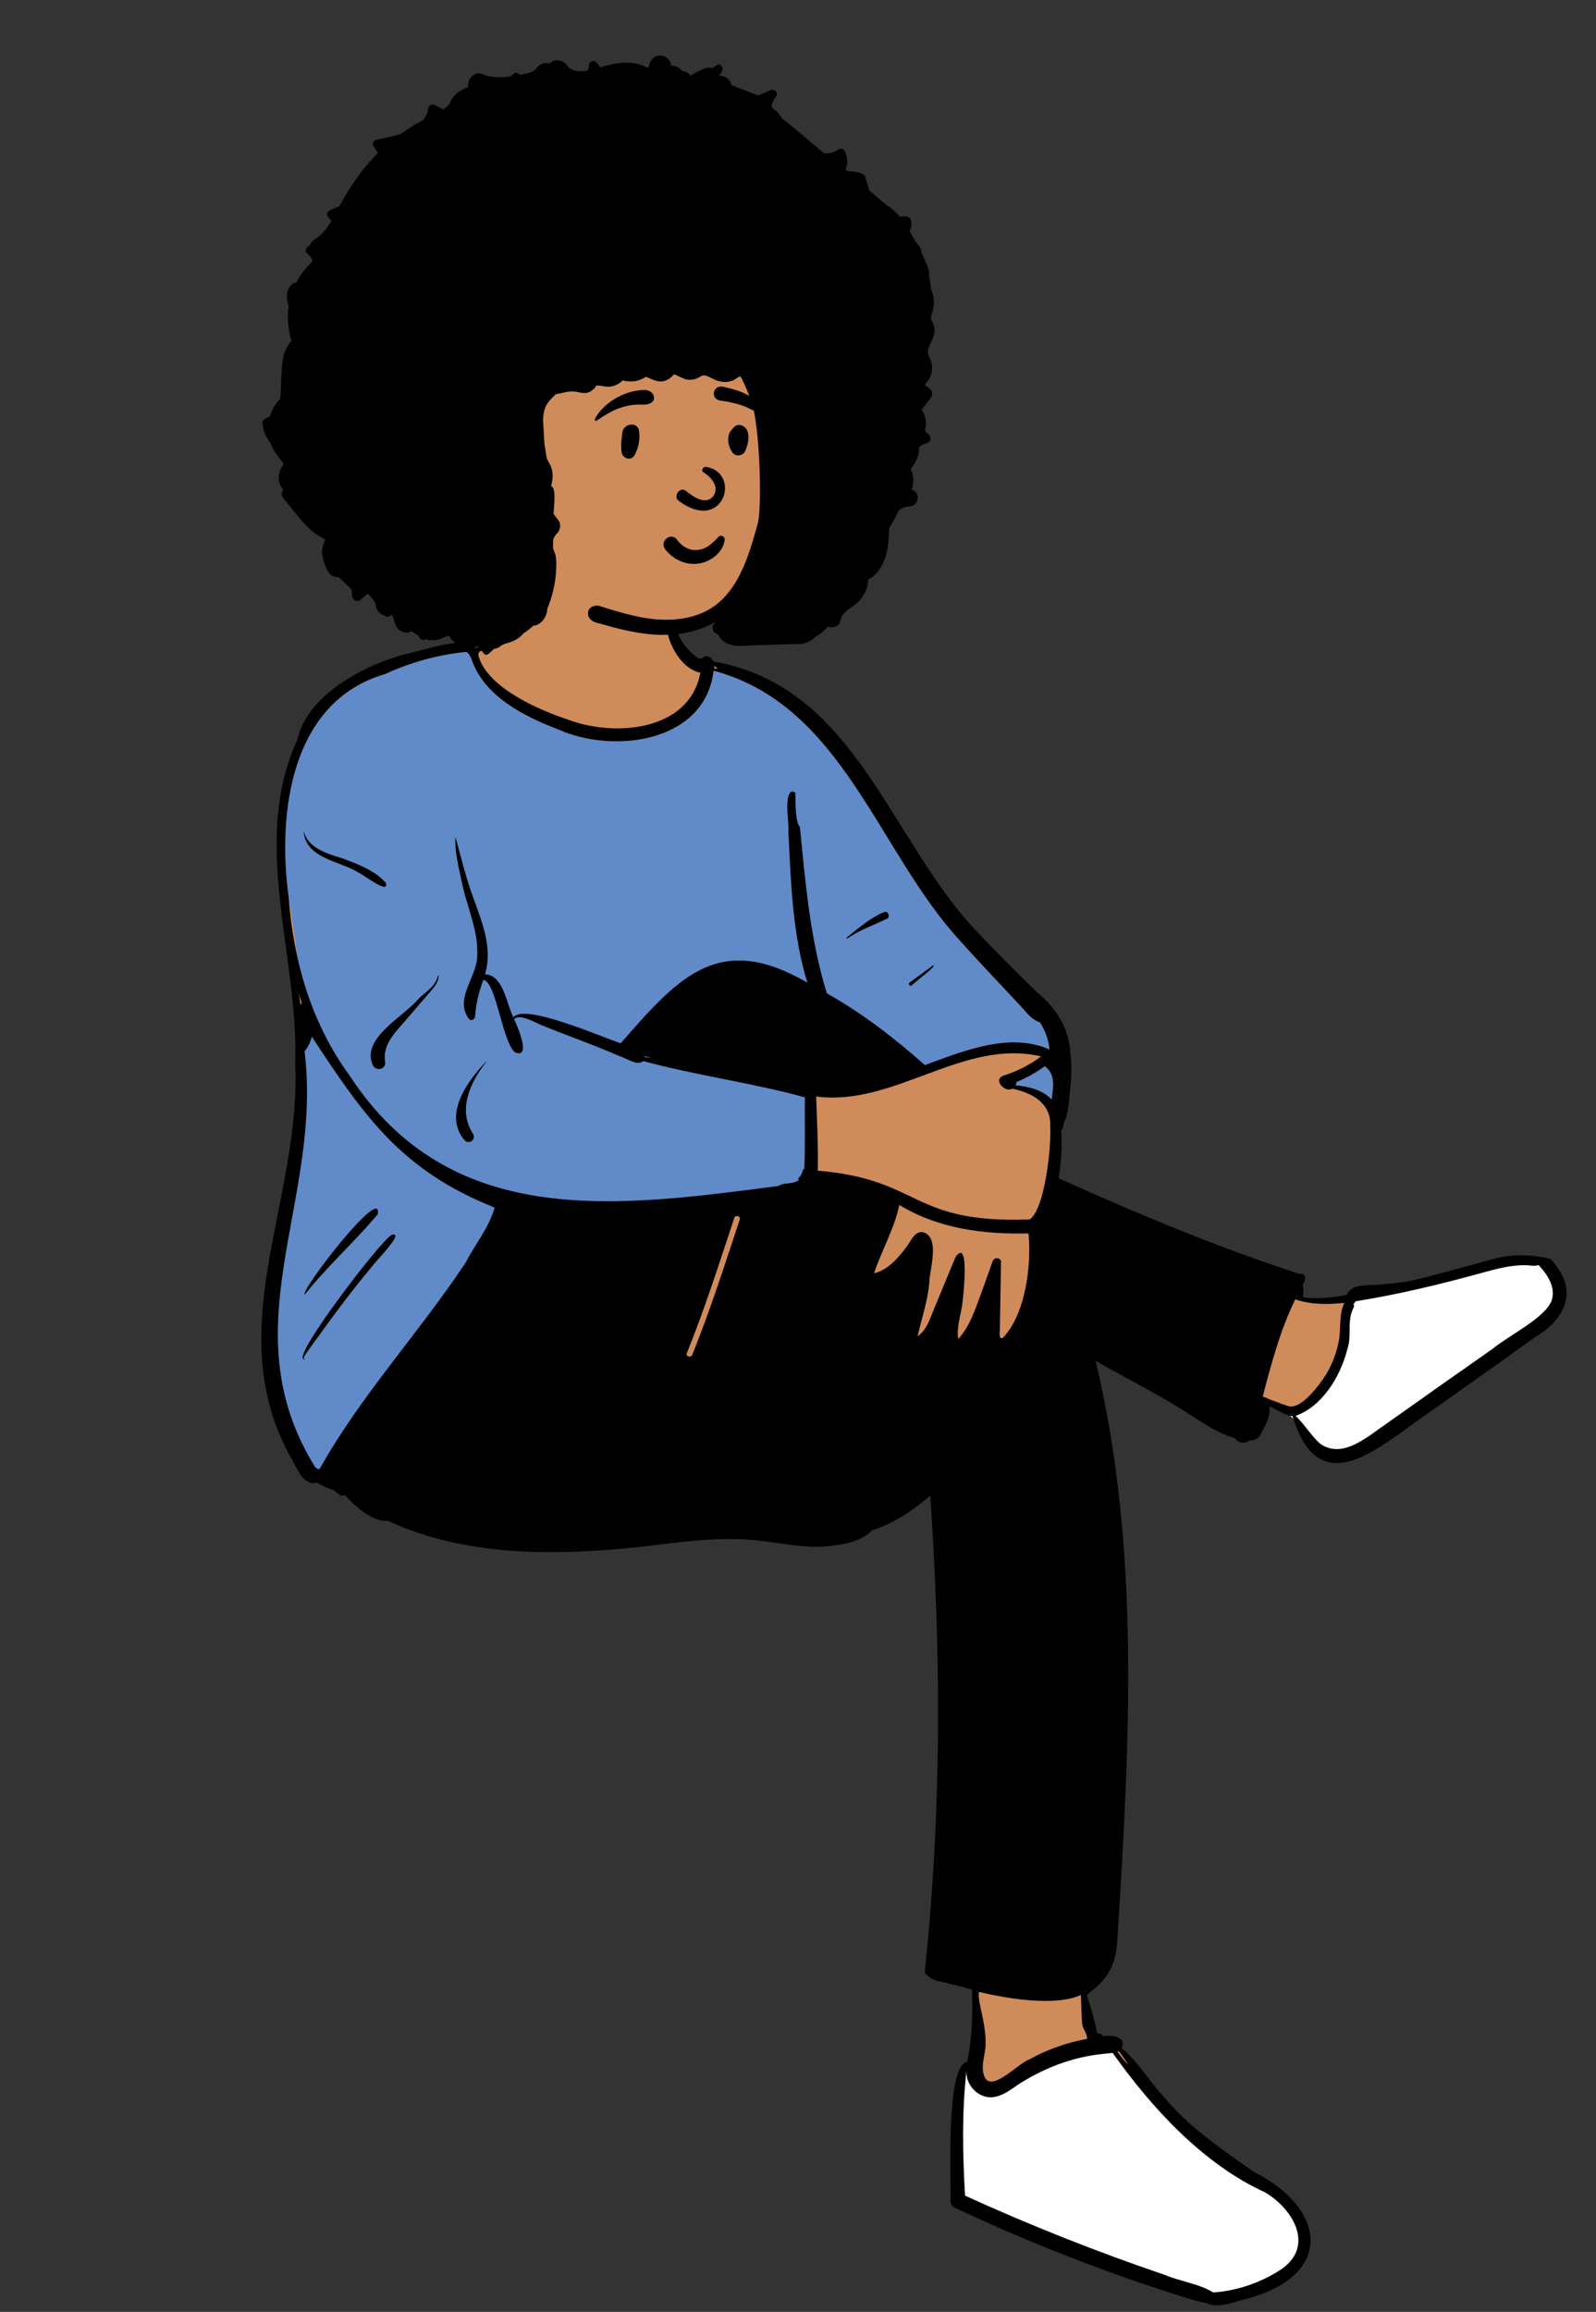 <svg width="96" height="139" viewBox="0 0 96 139" fill="none" xmlns="http://www.w3.org/2000/svg">
<rect x="0" y="0" width="96" height="139" fill="#333333" stroke="none"/>
<path fill-rule="evenodd" clip-rule="evenodd" d="M93.234 75.91C92.812 75.788 92.285 75.757 91.824 75.735C90.193 75.638 88.53 76.421 86.931 76.773C86.231 76.948 85.49 77.153 84.741 77.305C84.076 77.396 83.388 77.465 82.697 77.508C82.138 77.525 81.488 77.482 81.297 78.073C80.174 78.292 79.18 78.383 78.109 78.197C78.21 77.853 78.267 77.495 78.163 77.125C78.216 77.037 78.287 76.919 78.325 76.839H78.196C76.317 76.082 74.285 75.565 72.396 74.781C69.931 73.887 66.3 72.159 63.451 70.979C63.644 69.915 63.716 68.833 63.634 67.782L63.748 67.689C63.786 67.483 63.844 67.235 63.95 67.048C64.085 66.689 64.088 66.199 64.141 65.794C64.252 65.001 64.327 63.806 64.124 62.864C64.036 61.587 63.18 60.602 62.258 59.813C61.125 58.685 59.991 57.586 58.885 56.415C52.765 50.136 52.281 42.229 42.701 39.825L42.696 39.788C42.621 39.703 42.59 39.636 42.504 39.77C42.188 39.648 41.793 39.658 41.528 39.452C41.058 39.02 40.724 38.522 40.506 37.931C40.338 36.813 40.457 35.09 39.484 34.374C38.403 33.723 32.66 33.259 32.164 34.684C31.857 34.974 31.717 35.343 31.621 35.795C31.301 36.404 31.099 37.079 30.777 37.698C30.091 39.085 29.647 38.778 28.437 39.095C28.306 38.8 27.907 38.859 27.616 38.902C24.098 39.4 19.807 40.758 18.301 44.086L18.429 44.07C15.828 48.987 17.515 55.24 17.98 60.451C18.356 65.083 17.926 69.736 16.904 74.057C15.649 78.64 15.576 83.767 18.067 87.915C18.32 88.39 18.628 89.061 19.173 88.763C19.472 88.991 19.808 89.148 20.271 89.285C20.399 89.378 20.531 89.535 20.665 89.602C20.671 89.611 20.887 89.486 20.898 89.482C21.305 90.067 43.658 92.021 45.978 92.324C48.021 92.572 50.722 93.205 52.387 91.722C53.763 91.326 55.203 90.296 56.303 89.273C56.971 99.014 57.34 118.963 57.935 119.102C58.196 119.191 58.548 119.297 58.843 119.382C58.845 120.082 58.896 120.877 58.842 121.565C58.75 122.342 58.519 123.26 58.414 124.077C57.963 124.046 57.831 124.501 57.778 124.81C57.389 127.362 57.401 129.419 57.429 132.224C62.002 134.935 67.362 136.426 72.508 138.178C73.001 138.55 74.069 138.147 74.638 138.047C76.614 137.655 78.859 136.497 78.36 134.374C77.995 132.775 76.462 131.855 75.171 130.915C73.759 129.885 72.27 128.857 70.972 127.631C69.93 126.643 69.152 125.877 68.283 124.763C67.898 124.244 67.487 123.393 66.968 123.011C67.516 122.357 66.409 122.97 65.991 123.007C65.744 121.84 65.439 120.719 65.073 119.599L65.429 119.616C66.597 118.518 67.251 113.249 67.332 111.686C67.918 101.496 67.904 89.752 65.556 81.171C67.339 82.276 69.295 83.199 71.069 84.292C72.188 84.952 73.323 85.868 74.576 86.187C74.658 86.423 74.957 86.515 75.12 86.284C75.345 86.312 75.634 86.218 75.659 86.115C75.888 85.643 76.221 85.134 76.181 84.621C76.181 84.621 75.873 83.902 75.873 83.902C76.563 84.184 77.313 84.778 78.049 84.832C79.537 89.831 82.468 87.031 85.288 85.085C86.99 83.888 88.852 82.567 90.643 81.291C92.163 80.074 95.13 78.919 93.676 76.51" fill="#D08B5B"/>
<path fill-rule="evenodd" clip-rule="evenodd" d="M28.309 39.511C28.237 39.366 28.151 39.226 28.019 39.198C26.35 39.363 24.697 39.821 23.163 40.529C17.494 42.176 16.677 48.855 17.358 53.917C17.365 54.009 17.398 54.203 17.447 54.495C17.686 55.93 18.322 59.729 18.26 65.467C18.236 67.759 17.69 70.155 17.146 72.538C16.605 74.914 16.066 77.278 16.05 79.514C16.021 83.625 18.048 87.382 18.837 88.321C20.346 90.118 23.109 86.245 26.194 81.919C29.507 77.273 33.193 72.105 36.099 72.878C37.744 73.316 45.951 72.582 48.639 71.845C48.82 71.795 48.793 69.62 48.771 67.824C48.755 66.543 48.742 65.454 48.808 65.467C51.461 66.006 55.738 64.15 57.255 63.492C57.516 63.379 57.695 63.301 57.771 63.277C59.549 62.705 61.445 62.346 63.125 63.102C63.086 62.515 62.861 61.954 62.548 61.458C62.161 61.361 61.873 61.033 61.598 60.718C61.501 60.608 61.406 60.499 61.308 60.403C60.895 59.956 60.478 59.513 60.061 59.07C59.281 58.24 58.5 57.41 57.744 56.557C56.082 54.757 54.74 52.568 53.397 50.377C50.743 46.047 48.082 41.706 42.924 40.326C42.41 44.655 36.908 45.345 33.593 43.864L33.467 43.815L33.343 43.767C31.314 42.966 29.063 41.762 28.354 39.605L28.323 39.541L28.309 39.511ZM63.333 65.467C63.385 64.917 63.291 64.425 62.847 64.107C62.316 64.488 61.746 64.805 61.143 65.056C61.145 65.126 61.111 65.2 61.081 65.255C61.875 65.319 62.702 65.525 63.259 66.108C63.286 65.895 63.313 65.681 63.333 65.467Z" fill="#618AC9"/>
<path fill-rule="evenodd" clip-rule="evenodd" d="M67.033 123.197L67.108 123.303C69.845 127.168 72.873 130.077 76.086 131.566L76.194 131.616L76.204 131.622C77.121 132.16 77.881 133.014 78.179 133.891C78.528 134.918 78.233 135.885 77.242 136.593L77.211 136.614L77.206 136.618C75.958 137.438 74.486 137.949 73.039 138.051L72.985 138.054L72.915 138.059L72.855 138.022C72.471 137.783 72.102 137.646 71.314 137.419L70.982 137.323L70.844 137.283L70.776 137.262C70.489 137.175 70.296 137.109 70.094 137.027L70.029 137L69.815 136.927C65.956 135.612 62.145 134.105 58.394 132.414L58.173 132.314L57.835 132.16L57.827 132.026C57.656 129.087 57.663 126.741 57.907 124.532L57.915 124.46L58.355 124.501C58.291 125.363 59.148 126.092 59.957 125.817L59.981 125.808L59.993 125.805L60.026 125.794C60.254 125.72 60.444 125.613 60.781 125.382L61.031 125.21L61.094 125.167L61.14 125.137C61.163 125.122 61.184 125.108 61.206 125.094L61.237 125.074C62.623 124.201 64.114 123.613 65.629 123.363C65.754 123.34 65.883 123.32 66.024 123.303L66.18 123.284L66.34 123.267L66.838 123.218L67.033 123.197ZM92.611 75.802L92.71 75.909C93.038 76.263 93.287 76.609 93.445 76.967C93.641 77.413 93.683 77.855 93.537 78.282L93.525 78.315L93.522 78.321C93.276 78.89 92.698 79.393 91.592 80.128L91.424 80.238C91.247 80.354 90.769 80.664 90.624 80.761L90.561 80.803C90.301 80.978 90.105 81.12 89.949 81.249L89.923 81.27L89.553 81.529L88.793 82.061L88.229 82.457L87.84 82.73C86.356 83.773 84.924 84.785 83.524 85.78L83.453 85.828L83.397 85.867L83.317 85.924L83.204 86.005L82.827 86.276L82.752 86.329L82.678 86.382L82.603 86.434L82.527 86.487L82.452 86.537C81.687 87.053 81.123 87.309 80.522 87.344C80.094 87.369 79.691 87.263 79.317 87.012L79.29 86.994L79.278 86.986L79.238 86.95L79.204 86.919L79.171 86.888L79.139 86.856C78.966 86.689 78.81 86.508 78.564 86.202L78.357 85.942L78.275 85.84L78.214 85.765L78.17 85.713C78.036 85.551 77.934 85.439 77.818 85.326L77.78 85.288L77.519 85.038L77.859 84.918C79.231 84.432 80.354 82.888 80.815 81.12L80.831 81.057L80.834 81.047C80.918 80.811 80.948 80.569 80.956 80.174L80.96 79.874L80.962 79.774L80.964 79.707L80.966 79.642C80.983 79.169 81.035 78.9 81.184 78.602L81.202 78.565L81.209 78.553L81.216 78.542C81.225 78.528 81.227 78.526 81.223 78.519L81.145 78.386L81.237 78.267C81.278 78.214 81.323 78.162 81.376 78.106L81.399 78.082L81.45 78.028L81.523 78.017C83.82 77.651 86.176 77.113 88.984 76.342L89.267 76.264L89.408 76.226L89.503 76.201L89.597 76.176C90.526 75.933 91.093 75.84 91.742 75.848L91.797 75.849C91.857 75.85 91.908 75.853 91.995 75.861L92.085 75.869L92.126 75.873L92.165 75.876C92.311 75.886 92.389 75.88 92.465 75.855L92.474 75.851L92.611 75.802Z" fill="white"/>
<path fill-rule="evenodd" clip-rule="evenodd" d="M29.301 38.789C30.738 38.438 30.984 34.971 31.851 35.465C32.352 35.904 31.532 36.732 31.387 37.228L31.323 37.353C31.029 37.93 30.696 38.505 30.116 38.838C29.743 39.233 28.629 38.845 28.793 39.475C29.365 41.371 32.402 42.684 34.192 43.275C36.974 44.326 41.474 43.97 42.127 40.445C40.602 40.164 39.474 37.392 40.414 36.239C40.446 37.359 40.75 38.516 41.624 39.276L41.672 39.32C41.826 39.461 42.026 39.63 42.224 39.599C42.418 39.327 42.793 39.482 42.904 39.768C51.592 41.28 53.528 50.711 58.999 56.262C60.092 57.42 61.234 58.529 62.362 59.652C63.514 60.572 64.329 61.854 64.386 63.36C64.489 64.197 64.438 65.035 64.328 65.874L64.32 65.95C64.269 66.47 64.239 67.028 63.993 67.49C63.95 67.646 63.968 67.844 63.833 67.954C63.892 68.911 63.836 69.885 63.675 70.839L64.094 71.028C68.707 73.095 73.373 75.044 78.182 76.594C78.593 76.519 78.56 77 78.361 77.219C78.413 77.476 78.419 77.744 78.358 77.998C79.238 78.125 80.133 78.019 81.002 77.858C81.277 77.248 82.008 77.281 82.573 77.264C83.275 77.219 83.975 77.15 84.672 77.052C86.389 76.666 88.075 76.158 89.776 75.712C90.914 75.39 92.141 75.405 93.282 75.702C93.476 75.92 93.655 76.154 93.806 76.402C94.85 78.03 93.822 79.523 92.365 80.378C90.028 82.045 87.691 83.71 85.344 85.362L85.173 85.484C82.38 87.496 79.239 90.043 77.747 85.146C77.246 85.087 76.807 84.748 76.34 84.549C76.465 85.136 76.09 85.73 75.831 86.233C75.72 86.52 75.416 86.615 75.134 86.612C74.894 86.85 74.442 86.756 74.285 86.475C73.008 86.107 71.953 85.248 70.823 84.581C69.216 83.599 67.531 82.761 65.901 81.821C68.609 93.103 67.947 104.856 67.226 116.341L67.221 116.444C67.132 118.121 66.749 118.914 65.368 119.942C65.608 120.681 65.824 121.423 65.988 122.183C66.046 122.36 66.313 122.194 66.315 122.436C66.806 122.32 67.804 122.444 67.456 123.127C68.441 123.96 69.108 125.088 69.972 126.037C71.494 127.872 73.483 129.239 75.433 130.585C79.917 132.884 80.174 136.868 74.928 138.229L74.876 138.242C74.153 138.417 73.283 138.817 72.583 138.48C71.535 138.277 70.496 137.866 69.471 137.553C65.344 136.179 61.308 134.569 57.398 132.72C57.256 132.653 57.176 132.499 57.172 132.346C57.215 131.077 56.873 124.123 58.181 123.973C58.472 122.552 58.518 121.086 58.465 119.636C58.041 119.501 57.612 119.372 57.173 119.288C56.746 119.153 56.08 119.122 55.794 118.775C55.691 118.737 55.616 118.645 55.632 118.499C55.862 116.32 56.038 114.135 56.165 111.947C56.603 104.61 56.454 97.251 55.956 89.922C54.929 90.815 53.759 91.598 52.456 92.014C51.737 92.739 50.584 92.895 49.603 92.983C48.341 93.061 47.101 92.808 45.855 92.65C43.74 92.382 41.64 92.619 39.54 92.882L38.822 92.972C33.681 93.539 28.126 93.657 23.334 91.445C22.432 91.526 21.312 90.545 20.75 89.889C20.501 90.043 20.257 89.742 20.059 89.583C19.732 89.483 19.361 89.34 19.065 89.13C18.312 89.378 17.907 88.395 17.621 87.86C13.085 80.042 18.136 72.26 17.756 63.97C17.986 57.471 15.041 50.699 17.888 44.466C18.464 41.828 21.832 40.005 24.367 39.334C25.185 39.198 28.278 38.073 28.618 39.019C28.779 38.806 29.055 38.79 29.301 38.789ZM66.928 123.432C66.503 123.478 66.089 123.504 65.669 123.582C64.135 123.835 62.672 124.433 61.354 125.263C60.928 125.531 60.547 125.868 60.057 126.017C59.05 126.385 58.061 125.472 58.135 124.485C57.854 126.966 57.902 129.519 58.048 132.013C61.985 133.806 66.01 135.404 70.108 136.792C71.031 137.181 72.124 137.306 72.971 137.832C74.417 137.741 75.871 137.23 77.085 136.431C79.099 135.025 77.762 132.795 76.093 131.814C72.418 130.145 69.291 126.768 66.928 123.432ZM58.878 119.762C58.801 120.498 59.356 121.644 59.278 123.11C59.218 123.568 59.076 124.047 59.125 124.507C59.351 126.211 61.185 124.045 61.943 123.808C63.019 123.212 64.189 122.807 65.39 122.585C65.383 122.192 65.124 122.035 65.09 121.646C65.042 121.074 65.044 120.524 65.018 119.946C63.455 120.661 60.536 120.156 58.878 119.762ZM67.299 123.321C67.272 123.339 67.243 123.355 67.214 123.368C67.431 123.633 67.619 123.927 67.877 124.155L67.767 123.983C67.62 123.755 67.47 123.527 67.299 123.321ZM18.756 62.328C18.678 62.65 18.534 62.953 18.319 63.21C19.429 72.264 13.72 79.812 18.969 88.23C19.035 88.261 19.096 88.3 19.154 88.348C19.185 88.328 19.216 88.306 19.246 88.284C21.706 83.903 25.208 80.124 27.998 75.931C28.534 74.879 29.415 73.82 29.753 72.604C24.145 70.376 21.906 67.124 18.756 62.328ZM92.549 76.061C92.311 76.146 92.046 76.076 91.793 76.071C90.892 76.052 90.012 76.288 89.15 76.527C86.644 77.217 84.125 77.828 81.558 78.236C81.506 78.29 81.457 78.345 81.412 78.403C81.456 78.479 81.463 78.574 81.398 78.668C81.011 79.413 81.324 80.324 81.043 81.121C80.635 82.735 79.551 84.555 77.933 85.127C78.472 85.645 78.859 86.311 79.415 86.811C80.781 87.753 82.286 86.348 83.401 85.595C85.525 84.085 87.654 82.586 89.789 81.093C90.746 80.295 92.862 79.289 93.32 78.232C93.613 77.422 93.079 76.632 92.549 76.061ZM77.913 78.118C76.999 79.994 76.471 81.989 75.943 84.004C76.493 84.156 76.998 84.394 77.538 84.554C78.298 84.726 79.371 83.247 79.752 82.66C80.145 82.004 80.42 81.283 80.548 80.527C80.656 79.787 80.541 79.019 80.861 78.334C79.871 78.436 78.866 78.457 77.913 78.118ZM23.568 74.247C24.427 74.005 22.474 75.959 22.361 76.168C21.091 77.676 19.928 79.27 18.774 80.868L18.424 81.354C18.39 81.403 18.158 81.748 18.326 81.704C18.341 81.7 18.349 81.72 18.336 81.728C17.269 81.918 23.053 74.379 23.568 74.247ZM44.495 73.324C44.565 73.114 44.235 73.023 44.166 73.233L43.947 73.896C43.121 76.402 42.301 78.911 41.314 81.359C41.231 81.564 41.561 81.654 41.643 81.451C42.717 78.787 43.594 76.05 44.495 73.324ZM54.094 72.447C53.794 73.884 53.033 75.18 52.572 76.555C53.438 76.363 54.105 75.55 54.61 74.852L54.625 74.829C54.863 74.46 55.14 73.883 55.681 74.144C56.502 74.624 55.913 76.326 55.898 77.133C55.794 78.239 55.437 79.273 55.193 80.348C55.819 79.917 55.999 79.069 56.304 78.407L57.478 75.573C58.341 74.383 57.94 77.946 57.896 78.283C57.825 79.022 57.516 79.765 57.638 80.509C58.124 79.982 58.431 79.319 58.688 78.647C59.046 77.713 59.372 76.766 59.712 75.825C59.829 75.523 60.275 75.629 60.211 75.961C60.189 77.029 60.171 78.097 60.154 79.165L60.142 79.966C60.139 80.117 60.065 80.561 60.325 80.438C61.694 78.993 62.045 76.102 61.867 74.16C59.176 74.225 56.432 73.874 54.094 72.447ZM78.034 77.84C78.022 77.875 78.01 77.91 77.997 77.946C78.005 77.947 78.013 77.949 78.021 77.951C78.026 77.914 78.03 77.877 78.034 77.84ZM18.328 77.84C18.03 77.618 23.046 71.137 22.721 73.008C21.321 74.674 19.69 76.134 18.328 77.84ZM62.623 63.518C57.932 62.409 53.801 66.552 49.091 65.926C49.145 67.41 49.221 68.904 49.191 70.388C55.447 70.907 54.735 73.587 61.936 73.317C62.867 72.69 63.249 68.846 63.17 67.685C63.23 66.313 62.057 65.697 60.888 65.456C60.466 65.713 59.709 64.947 60.336 64.678C61.161 64.428 61.933 64.035 62.623 63.518ZM28.019 39.198C26.35 39.364 24.697 39.821 23.164 40.529C17.494 42.176 16.677 48.855 17.358 53.917C17.641 57.766 18.732 61.531 21.025 64.661C27.13 74.032 37.241 72.548 46.818 71.308C47.163 71.067 47.748 71.238 48.081 70.919C48.046 70.907 48.015 70.89 47.988 70.87C48.148 70.744 48.272 70.524 48.309 70.29L48.378 70.297C48.445 68.843 48.391 67.419 48.413 65.977C45.266 65.108 41.891 64.664 38.702 63.799C38.339 64.053 37.921 63.761 37.567 63.622C36.649 63.229 35.723 62.856 34.79 62.501L34.556 62.412C33.948 62.183 33.34 61.947 32.738 61.702L32.512 61.61C32.167 61.468 31.296 60.942 30.919 61.27L30.949 61.336C31.173 61.826 31.942 63.64 30.996 63.282C30.229 62.739 29.831 58.955 29.07 58.922C28.809 59.626 28.621 60.357 28.578 61.11C28.563 61.28 28.342 61.423 28.209 61.264C27.307 60.069 28.669 58.767 28.706 57.505C28.791 56.038 28.147 54.665 27.825 53.261L27.805 53.164C27.617 52.253 27.324 51.148 27.402 50.331L27.589 51.04C27.777 51.75 27.969 52.46 28.189 53.16C28.737 54.907 29.726 56.708 29.176 58.578C30.278 58.615 30.465 60.366 30.878 61.166C31.548 60.291 36.261 62.388 37.337 62.725L37.544 62.488C40.912 58.644 43.344 56.042 48.564 59.083C47.662 56.155 47.575 53.044 47.421 50.004C47.474 49.425 47.142 47.899 47.61 47.584C47.691 47.596 47.771 47.62 47.845 47.653L47.845 47.953C47.847 48.533 47.874 49.496 48.116 49.715L48.227 50.865C48.518 53.854 48.847 56.841 49.734 59.722C51.863 60.92 53.806 62.42 55.633 64.038L55.841 63.962C58.099 63.13 60.816 62.063 63.125 63.102C63.086 62.515 62.861 61.954 62.548 61.458C62.025 61.328 61.683 60.772 61.308 60.403C60.122 59.12 58.904 57.866 57.744 56.557C52.797 51.2 50.692 42.404 42.924 40.326C42.41 44.655 36.909 45.345 33.593 43.864L33.467 43.815C31.407 43.015 29.077 41.806 28.354 39.605L28.323 39.541C28.249 39.386 28.16 39.227 28.019 39.198ZM29.242 63.831C29.248 63.824 29.259 63.833 29.254 63.841C28.288 65.061 27.502 66.725 28.462 68.183C28.64 68.511 28.225 68.826 27.959 68.576C26.627 67.053 28.105 64.988 29.242 63.831ZM62.847 64.107C62.316 64.488 61.747 64.805 61.143 65.056C61.145 65.126 61.111 65.2 61.081 65.255C61.875 65.319 62.702 65.525 63.259 66.108C63.286 65.895 63.313 65.681 63.333 65.467C63.385 64.917 63.291 64.425 62.847 64.107ZM26.323 58.713L26.329 58.684C26.334 58.65 26.384 58.648 26.382 58.684C26.364 59.12 26.049 59.43 25.782 59.741C25.385 60.202 24.989 60.662 24.593 61.123C23.93 61.925 22.953 62.732 23.173 63.895C23.177 64.308 22.663 64.397 22.454 64.093C21.625 62.5 24.236 61.145 25.117 60.117C25.53 59.673 26.182 59.345 26.323 58.713ZM38.759 63.495C38.771 63.515 38.78 63.536 38.785 63.558C38.924 63.573 39.062 63.589 39.201 63.606L38.759 63.495ZM17.984 59.77C18.009 59.936 18.032 60.103 18.054 60.27L18.076 60.437L18.08 60.422C18.091 60.379 18.112 60.342 18.14 60.312L18.15 60.302C18.092 60.125 18.037 59.948 17.984 59.77ZM56.115 58.047C56.448 58.011 54.94 59.103 54.857 59.238C54.735 59.344 54.593 59.155 54.723 59.063C55.191 58.73 55.653 58.389 56.115 58.047ZM53.181 54.837C53.413 54.741 53.57 55.129 53.351 55.237C52.55 55.631 51.705 55.91 50.967 56.428C50.935 56.451 50.895 56.398 50.925 56.374L51.014 56.303C51.693 55.76 52.371 55.17 53.181 54.837ZM18.26 49.929C18.484 50.989 19.694 51.337 20.633 51.619L20.926 51.732C21.755 52.051 22.614 52.41 23.211 53.085C23.444 53.847 21.776 52.52 21.543 52.453C20.404 51.742 18.346 51.621 18.26 49.929ZM42.958 40.032C42.964 40.086 42.967 40.141 42.969 40.196C43.039 40.196 43.109 40.196 43.179 40.199C43.097 40.151 43.022 40.096 42.958 40.032Z" fill="black"/>
<path fill-rule="evenodd" clip-rule="evenodd" d="M46.586 25.295C46.207 20.643 45.055 16.522 39.64 16.346C37.197 16.369 34.702 16.892 32.455 17.86C26.994 20.622 25.261 30.712 30.073 34.774C30.044 34.791 30.037 34.838 30.071 34.861C31.065 35.535 32.17 36.09 33.277 36.556C36.225 37.813 39.695 38.359 42.701 36.996C47.289 35.027 47.358 29.549 46.586 25.295Z" fill="#D08B5B"/>
<path fill-rule="evenodd" clip-rule="evenodd" d="M55.616 23.127C55.805 22.955 55.945 22.731 56.016 22.479C56.081 22.249 56.086 21.998 56.017 21.769C55.943 21.524 55.784 21.328 55.82 21.072C55.823 21.047 55.828 21.021 55.836 20.995C55.974 20.513 56.313 20.166 56.192 19.632C56.158 19.481 56.093 19.346 56.003 19.239C56.013 19.123 56.022 19.007 56.029 18.89C56.228 18.42 56.221 17.862 56.009 17.399C55.983 17.162 55.944 16.928 55.889 16.697C55.914 16.493 55.879 16.268 55.813 16.09C55.699 15.776 55.558 15.466 55.405 15.162C55.423 15.079 55.415 14.991 55.369 14.912C55.286 14.77 55.177 14.645 55.065 14.523C54.986 14.381 54.906 14.239 54.827 14.1C54.791 14.036 54.75 13.965 54.706 13.889C54.827 13.662 54.892 13.441 54.763 13.174C54.715 13.073 54.583 12.999 54.473 13.006C54.354 13.013 54.233 13.018 54.112 13.023C53.886 12.747 53.629 12.5 53.355 12.357C53.076 12.119 52.794 11.886 52.519 11.647C52.441 11.579 52.363 11.512 52.285 11.444C52.285 11.442 52.284 11.44 52.284 11.438C52.226 11.228 52.162 11.02 52.097 10.811C52.057 10.681 52.045 10.545 51.92 10.475C51.658 10.327 51.257 10.304 50.957 10.279C50.927 10.252 50.897 10.226 50.867 10.2C51.004 9.834 50.979 9.445 50.808 9.079C50.749 8.954 50.546 8.898 50.435 8.98C50.178 9.17 49.873 9.238 49.572 9.21C49.128 8.866 47.34 7.312 47.064 7.148C47.061 7.143 47.058 7.137 47.054 7.131C46.899 6.881 46.71 6.68 46.498 6.519C46.468 6.487 46.438 6.455 46.407 6.423C46.434 6.233 46.504 6.048 46.617 5.894C46.629 5.877 46.643 5.859 46.657 5.843C46.854 5.606 46.613 5.301 46.337 5.425C46.318 5.434 46.298 5.443 46.278 5.452C46.066 5.548 45.831 5.651 45.587 5.739C45.498 5.705 45.407 5.674 45.324 5.641L44.434 5.28C44.288 5.221 44.133 5.17 43.991 5.1C43.942 4.769 43.612 4.552 43.27 4.563C43.29 4.5 43.32 4.438 43.361 4.379C43.373 4.362 43.386 4.345 43.4 4.329C43.576 4.123 43.341 3.74 43.09 3.924C43.072 3.937 43.054 3.95 43.036 3.962C42.967 4.012 42.895 4.058 42.823 4.103C42.707 4.052 42.577 4.04 42.44 4.094C42.138 4.214 41.86 4.335 41.594 4.522C41.583 4.529 41.572 4.536 41.561 4.543C41.429 4.382 41.219 4.275 41.031 4.276C41.027 4.276 41.024 4.276 41.02 4.276C40.879 4.059 40.621 3.933 40.371 3.964C40.388 3.652 40.079 3.375 39.798 3.341C39.469 3.302 39.173 3.494 39.075 3.817C39.047 3.907 39.02 3.997 38.992 4.087C38.737 3.957 38.468 3.858 38.187 3.808C37.547 3.695 36.921 3.816 36.304 3.995C36.242 4.013 36.18 4.031 36.119 4.05C36.031 3.947 35.948 3.841 35.869 3.743C35.733 3.574 35.406 3.709 35.428 3.927C35.444 4.078 35.383 4.186 35.285 4.263C35.178 4.279 35.075 4.283 34.919 4.28C34.712 4.276 34.618 4.269 34.403 4.185C34.302 4.145 34.177 4.041 34.118 3.948C33.894 3.591 33.323 3.495 33.051 3.835C32.765 3.709 32.404 3.883 32.245 4.129C32.162 4.257 31.989 4.329 31.77 4.391C31.607 4.437 31.439 4.472 31.271 4.502C31.196 4.4 31.038 4.331 30.922 4.417C30.844 4.476 30.767 4.536 30.692 4.597C30.113 4.678 29.536 4.68 28.984 4.453C28.516 4.26 28.087 4.787 28.164 5.229C28.028 5.3 27.881 5.347 27.747 5.422C27.456 5.585 27.216 5.842 27.07 6.144C27.044 6.198 27.02 6.253 26.997 6.308C26.888 6.398 26.78 6.49 26.675 6.587C26.5 6.496 26.325 6.405 26.15 6.315C26.018 6.247 25.797 6.294 25.771 6.47C25.729 6.759 25.626 6.999 25.479 7.199C25 7.453 24.54 7.738 24.099 8.054C23.592 8.214 23.054 8.307 22.611 8.413C22.459 8.449 22.377 8.648 22.462 8.781C22.552 8.922 22.643 9.062 22.733 9.203C22.481 9.451 22.244 9.71 22.021 9.978C21.4 10.723 20.88 11.54 20.414 12.405C20.23 12.48 20.046 12.555 19.862 12.63C19.684 12.702 19.604 12.91 19.748 13.063C19.817 13.136 19.878 13.213 19.93 13.293C19.669 13.728 19.362 14.125 18.933 14.386C18.802 14.465 18.704 14.589 18.652 14.729C18.607 14.759 18.563 14.791 18.519 14.824C18.398 14.917 18.325 15.118 18.467 15.237C18.567 15.322 18.66 15.422 18.74 15.533C18.757 15.595 18.775 15.659 18.792 15.722C18.393 16.092 18.061 16.522 17.812 17.005C17.753 16.995 17.692 17.002 17.643 17.038C17.198 17.37 17.185 17.899 17.364 18.372C17.256 19.084 17.325 19.814 17.534 20.504C17.259 20.78 17.095 21.178 17.027 21.561C16.909 22.235 16.901 23.272 16.87 23.959C16.571 24.25 16.358 24.627 16.239 25.031C16.14 25.081 16.04 25.131 15.94 25.181C15.851 25.226 15.786 25.343 15.792 25.442C15.817 25.921 16.013 26.299 16.273 26.642C16.365 26.906 16.501 27.149 16.68 27.383C16.803 27.543 16.924 27.696 17.03 27.869C17.041 27.886 17.048 27.902 17.053 27.914C17.011 27.959 16.976 28.035 16.946 28.089C16.691 28.541 16.687 29.072 17.049 29.466C16.913 29.578 16.908 29.805 17.029 29.944C17.811 30.846 18.463 31.941 19.549 32.42C19.554 32.428 19.558 32.437 19.562 32.445C19.342 32.979 19.312 33.256 19.492 33.808C19.493 33.813 19.495 33.817 19.496 33.822C19.592 34.111 19.769 34.575 20.087 34.665C20.187 34.693 20.286 34.706 20.384 34.705C20.636 34.95 20.888 35.196 21.14 35.442C21.162 35.564 21.176 35.687 21.18 35.81C21.187 36.018 21.381 36.186 21.589 36.125C21.663 36.103 22.068 35.706 22.143 35.708C22.18 35.745 22.217 35.783 22.253 35.822C22.387 35.963 22.573 36.187 22.588 36.335C22.618 36.615 22.8 36.935 23.094 36.992C23.204 37.105 23.381 37.139 23.516 36.992C23.525 36.982 23.533 36.973 23.543 36.964C23.557 36.963 23.571 36.961 23.585 36.959C23.65 37.155 23.715 37.351 23.781 37.546C23.909 37.931 24.4 38.178 24.749 37.953C24.805 37.987 24.86 38.023 24.915 38.06C24.999 38.114 25.084 38.169 25.171 38.22C25.176 38.235 25.181 38.249 25.185 38.263C25.241 38.436 25.475 38.529 25.619 38.429C25.664 38.444 25.71 38.455 25.756 38.465C25.999 38.513 26.244 38.5 26.479 38.418C26.647 38.36 26.807 38.25 26.988 38.235C27 38.234 27.011 38.234 27.023 38.234C27.17 38.539 27.507 38.802 27.773 38.891C28.121 39.008 28.477 38.966 28.794 38.823C28.88 38.995 28.987 39.158 29.115 39.309C29.186 39.393 29.315 39.375 29.388 39.309C29.527 39.185 29.666 39.06 29.804 38.935C29.904 38.896 30.005 38.849 30.11 38.806C30.44 38.67 30.801 38.614 31.105 38.418C31.25 38.325 31.386 38.206 31.498 38.068C31.709 37.946 31.903 37.792 32.078 37.617C32.165 37.617 32.256 37.597 32.344 37.552C32.713 37.363 32.907 36.978 32.924 36.584C33.223 35.876 33.399 35.119 33.448 34.346C33.463 34.091 33.466 33.835 33.447 33.581C33.434 33.402 33.389 33.282 33.322 33.121C33.299 33.068 33.279 33.019 33.263 32.966C33.266 32.795 33.269 32.623 33.271 32.453C33.317 32.309 33.398 32.175 33.512 32.062C33.688 31.887 33.768 31.525 33.608 31.309C33.504 31.17 33.4 31.03 33.296 30.89C33.325 30.292 33.468 29.339 33.152 29.239C33.165 29.15 33.192 29.062 33.208 28.973C33.281 28.549 33.237 28.169 33.013 27.797C32.967 27.72 32.927 27.652 32.894 27.585C32.874 27.463 32.853 27.34 32.833 27.218C32.802 27.03 32.771 26.84 32.744 26.648C32.73 26.405 32.718 26.161 32.704 25.917C32.691 25.692 32.677 25.468 32.662 25.243C32.668 25.142 32.677 25.041 32.69 24.941C32.765 24.341 33.008 24.119 33.43 23.702C33.496 23.691 33.561 23.68 33.626 23.666C33.926 23.604 34.241 23.506 34.55 23.541C34.886 23.579 35.186 23.725 35.513 23.538C35.609 23.483 35.82 23.329 35.838 23.208C35.839 23.2 35.841 23.193 35.843 23.188C35.865 23.185 35.895 23.182 35.913 23.182C36.172 23.173 36.42 23.276 36.681 23.247C36.99 23.214 37.267 23.075 37.449 22.87C37.682 22.928 37.92 22.954 38.163 22.922C38.365 22.895 38.547 22.828 38.727 22.73C38.858 22.658 38.816 22.638 38.959 22.696C39.282 22.828 39.575 23.003 39.94 22.912C40.129 22.865 40.292 22.762 40.429 22.624C40.462 22.592 40.517 22.543 40.554 22.498C40.727 22.586 41.162 22.786 41.234 22.803C41.437 22.854 41.652 22.846 41.849 22.779C41.994 22.73 42.172 22.597 42.299 22.569C42.464 22.534 42.83 22.765 43.027 22.845C43.372 22.984 43.738 23.019 44.087 22.875C44.208 22.825 44.441 22.628 44.531 22.629C44.677 22.811 45.085 23.806 45.208 24.169C45.703 25.637 45.832 30.22 45.603 31.389C45.594 31.424 45.585 31.458 45.575 31.492C45.294 32.509 45.002 33.543 44.531 34.491C44.087 35.383 43.474 36.188 42.593 36.675C41.68 37.181 40.608 37.314 39.582 37.246C38.921 37.202 38.27 37.068 37.631 36.9C37.297 36.813 36.965 36.716 36.636 36.614C36.492 36.571 36.346 36.529 36.205 36.478C35.955 36.388 35.825 36.38 35.586 36.497C35.369 36.602 35.313 36.914 35.426 37.111C35.61 37.431 35.948 37.453 36.273 37.546C36.605 37.641 36.938 37.733 37.274 37.814C37.916 37.97 38.569 38.09 39.227 38.145C40.406 38.244 41.621 38.091 42.694 37.572C42.815 37.513 42.932 37.45 43.045 37.382C43.003 37.441 42.96 37.5 42.917 37.559C42.798 37.72 42.886 37.996 43.053 38.084C43.106 38.112 43.159 38.139 43.213 38.165C43.22 38.182 43.228 38.199 43.237 38.216C43.389 38.526 43.709 38.708 44.035 38.787C44.422 38.88 44.855 38.814 45.249 38.802C45.614 38.791 45.979 38.78 46.343 38.769C46.429 38.767 46.516 38.764 46.602 38.761C47.035 38.748 47.468 38.735 47.901 38.722C48.286 38.71 48.268 38.74 48.63 38.584C48.792 38.514 48.924 38.415 49.036 38.284C49.105 38.252 49.172 38.217 49.237 38.176C49.444 38.046 49.628 37.872 49.798 37.679C50.087 37.771 50.491 37.686 50.547 37.321C50.637 36.736 51.391 36.487 51.742 36.064C52.026 35.723 52.229 35.277 52.219 34.848C52.934 34.499 53.324 33.579 53.415 32.798C53.457 32.436 53.45 32.049 53.512 31.681C53.539 31.651 53.563 31.62 53.583 31.587C53.763 31.294 53.92 30.992 54.057 30.683C54.245 30.546 54.47 30.462 54.706 30.448C55.286 30.415 55.396 29.626 54.843 29.435C54.84 29.434 54.838 29.434 54.835 29.433C54.985 29.055 54.972 28.607 54.79 28.249C54.798 28.21 54.805 28.172 54.812 28.133C55.123 27.796 55.301 27.329 55.281 26.873C55.423 26.773 55.581 26.695 55.755 26.646C56.024 26.572 56.025 26.242 55.827 26.094C55.747 26.034 55.681 25.965 55.626 25.888C55.763 25.472 55.709 24.991 55.428 24.65C55.606 24.42 55.784 24.19 55.962 23.959C56.08 23.807 56.143 23.549 55.962 23.404C55.847 23.311 55.732 23.219 55.616 23.127Z" fill="black"/>
<path fill-rule="evenodd" clip-rule="evenodd" d="M40.946 33.745C40.575 33.593 40.243 33.338 40.001 33.013C39.917 32.901 39.895 32.781 39.913 32.672C39.933 32.55 40.005 32.438 40.103 32.364C40.202 32.289 40.325 32.252 40.444 32.271C40.548 32.287 40.651 32.344 40.733 32.463L40.75 32.486C40.894 32.682 41.082 32.843 41.296 32.947C41.502 33.047 41.732 33.094 41.971 33.067C42.425 33.015 42.739 32.768 43.071 32.432C43.113 32.389 43.154 32.346 43.195 32.301C43.222 32.261 43.258 32.235 43.298 32.222C43.343 32.206 43.394 32.207 43.44 32.224C43.485 32.239 43.525 32.269 43.552 32.309C43.578 32.347 43.592 32.393 43.587 32.447C43.557 32.795 43.376 33.105 43.119 33.349C42.834 33.62 42.456 33.807 42.1 33.873C41.708 33.946 41.308 33.894 40.946 33.745ZM42.285 28.376C42.702 28.632 43.338 29.227 42.889 29.859C42.361 30.417 41.6 29.778 41.225 29.488C40.877 29.264 40.487 29.841 40.809 30.103C43.518 32.121 44.617 28.443 42.496 28.076C42.262 28.036 42.175 28.297 42.285 28.376ZM37.431 26.029C37.477 25.453 38.349 25.322 38.435 25.892C38.513 26.403 38.421 26.872 38.193 27.331C37.975 27.77 37.426 27.565 37.385 27.165C37.329 26.63 37.402 26.387 37.431 26.029ZM44.065 25.774C44.186 25.614 44.362 25.505 44.572 25.566C45.228 25.759 45.035 26.698 44.804 27.154C44.679 27.402 44.274 27.465 44.091 27.247C43.792 26.891 43.65 26.18 44.029 25.829C44.039 25.811 44.051 25.793 44.065 25.774ZM38.184 23.509L38.287 23.491C38.608 23.435 39.007 23.382 39.234 23.641C39.355 23.779 39.396 24.035 39.234 24.166C38.95 24.398 38.635 24.308 38.294 24.328C38.013 24.344 37.742 24.391 37.472 24.469C36.878 24.64 36.394 24.952 35.886 25.294C35.82 25.339 35.752 25.254 35.783 25.191C36.076 24.614 36.644 24.14 37.212 23.85C37.516 23.696 37.848 23.568 38.184 23.509ZM43.466 23.251L43.545 23.267C44.41 23.449 45.532 23.812 45.941 24.666C45.957 24.787 45.94 24.812 45.927 24.829L45.922 24.835C45.911 24.849 45.903 24.869 45.85 24.886C45.836 24.882 45.822 24.879 45.807 24.875C45.619 24.825 45.471 24.757 45.327 24.687L45.171 24.609C44.991 24.52 44.808 24.434 44.615 24.371C44.203 24.235 43.779 24.14 43.348 24.089C43.255 24.078 43.165 24.047 43.094 23.992C43.027 23.941 42.975 23.869 42.952 23.774C42.922 23.651 42.93 23.558 42.996 23.448C43.045 23.364 43.115 23.307 43.196 23.274C43.279 23.24 43.373 23.232 43.466 23.251Z" fill="black"/>
</svg>
